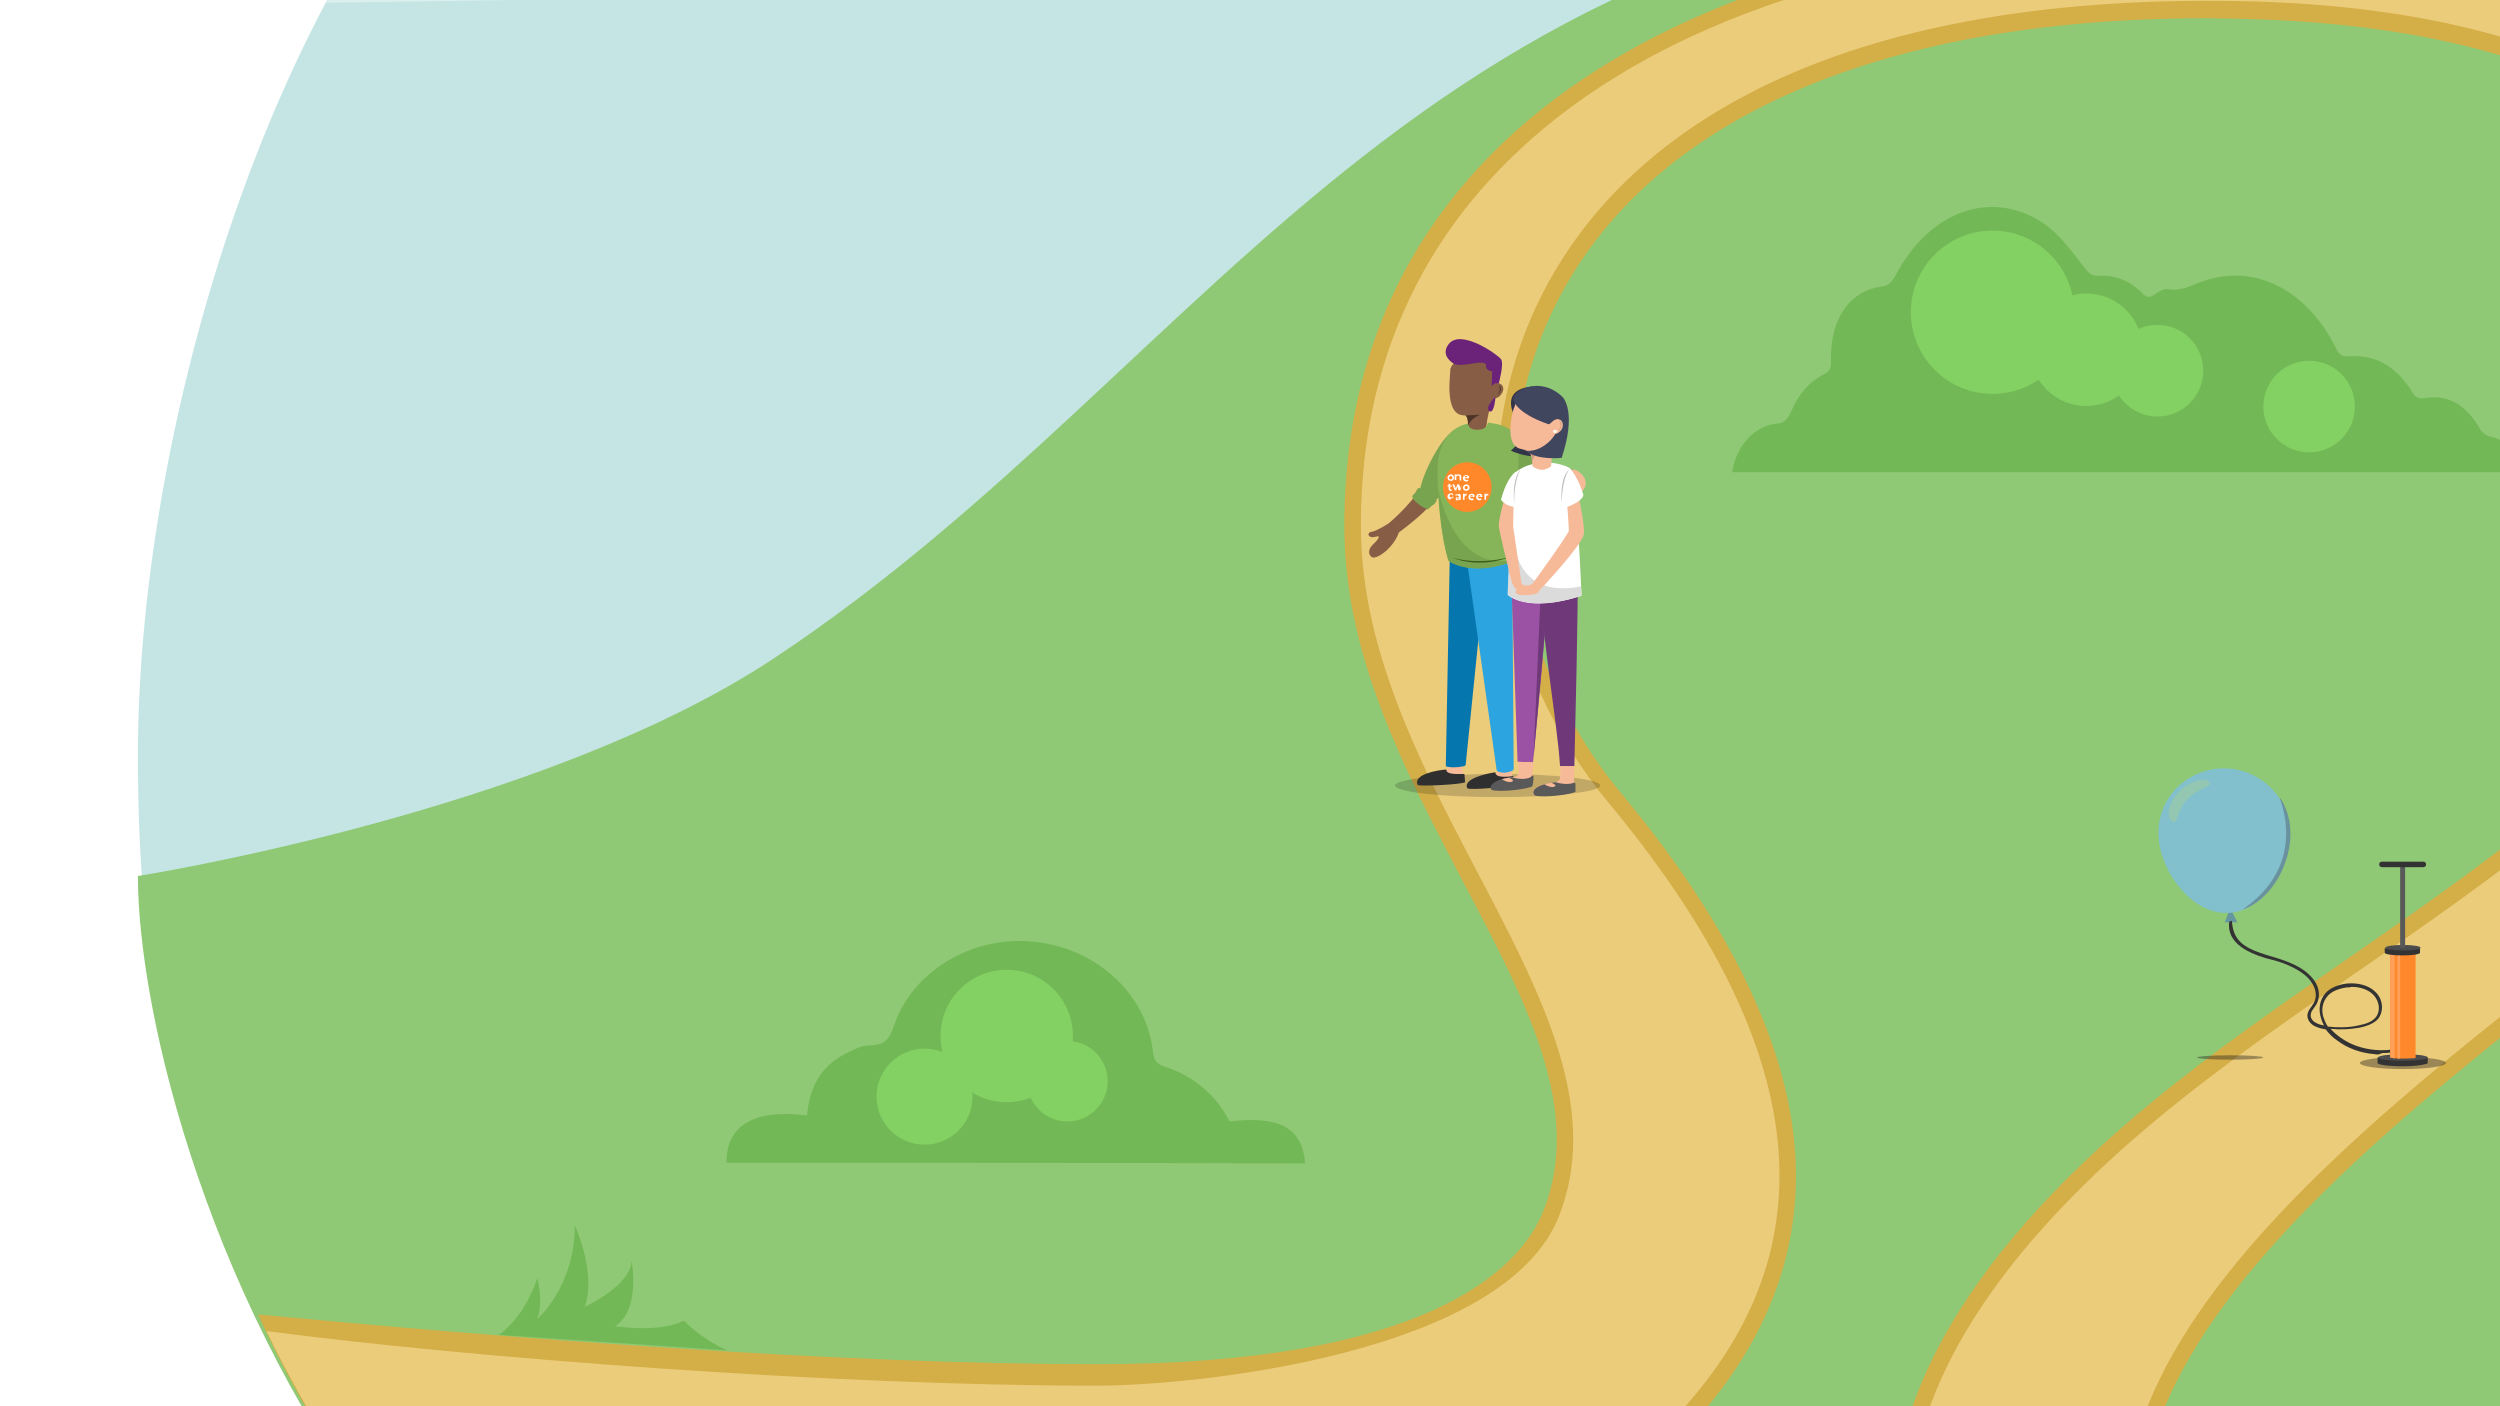 <?xml version="1.0" encoding="utf-8"?>
<!-- Generator: Adobe Illustrator 22.1.0, SVG Export Plug-In . SVG Version: 6.00 Build 0)  -->
<svg version="1.1" id="Sign" xmlns="http://www.w3.org/2000/svg" xmlns:xlink="http://www.w3.org/1999/xlink" x="0px" y="0px"
	 viewBox="0 0 453.2 254.9" style="enable-background:new 0 0 453.2 254.9;" xml:space="preserve">
<style type="text/css">
	.st0{clip-path:url(#SVGID_2_);fill:#FFFFFF;}
	.st1{clip-path:url(#SVGID_4_);fill:#C5E5E5;}
	.st2{display:none;}
	.st3{display:inline;}
	.st4{display:inline;opacity:0.21;clip-path:url(#SVGID_6_);fill:#FFFFFF;enable-background:new    ;}
	.st5{clip-path:url(#SVGID_8_);fill:#DCEFEF;}
	.st6{display:inline;clip-path:url(#SVGID_10_);fill:#DCEFEF;}
	.st7{clip-path:url(#SVGID_12_);fill:#B3B3B3;}
	.st8{clip-path:url(#SVGID_14_);fill:#90C975;}
	.st9{clip-path:url(#SVGID_16_);fill:#D4AE46;}
	.st10{clip-path:url(#SVGID_18_);fill:#EBCC7A;}
	.st11{display:inline;clip-path:url(#SVGID_20_);}
	.st12{fill:#6CA0AB;}
	.st13{fill:#75AEB9;}
	.st14{fill:#58838B;}
	.st15{fill:#426268;}
	.st16{clip-path:url(#SVGID_22_);fill:#383530;}
	.st17{display:inline;clip-path:url(#SVGID_24_);fill:#C9C8C8;}
	.st18{display:inline;clip-path:url(#SVGID_26_);}
	.st19{fill:#595651;}
	.st20{display:inline;clip-path:url(#SVGID_28_);fill:none;stroke:#595651;stroke-width:0.43;stroke-miterlimit:10;}
	.st21{display:inline;clip-path:url(#SVGID_30_);fill:none;stroke:#595651;stroke-width:0.43;stroke-miterlimit:10;}
	
		.st22{display:inline;clip-path:url(#SVGID_32_);fill:none;stroke:#312A20;stroke-width:0.43;stroke-linecap:round;stroke-linejoin:round;stroke-miterlimit:10;}
	.st23{display:inline;clip-path:url(#SVGID_34_);fill:#A14730;}
	.st24{display:inline;opacity:0.36;clip-path:url(#SVGID_36_);fill:#201600;enable-background:new    ;}
	.st25{display:inline;clip-path:url(#SVGID_38_);fill:#C46D3F;}
	.st26{display:inline;opacity:0.19;clip-path:url(#SVGID_40_);fill:#201600;enable-background:new    ;}
	.st27{display:inline;clip-path:url(#SVGID_42_);fill:#E2946B;}
	.st28{display:inline;clip-path:url(#SVGID_44_);fill:#E1A98B;}
	.st29{display:inline;clip-path:url(#SVGID_46_);fill:#7E4628;}
	.st30{display:inline;clip-path:url(#SVGID_48_);fill:#7E4628;}
	.st31{display:inline;clip-path:url(#SVGID_50_);fill:#E1A98B;}
	.st32{display:inline;clip-path:url(#SVGID_52_);fill:#E2946B;}
	.st33{display:inline;clip-path:url(#SVGID_54_);fill:#5F351E;}
	.st34{display:inline;clip-path:url(#SVGID_56_);fill:#7E4628;}
	.st35{clip-path:url(#SVGID_58_);}
	.st36{opacity:0.39;fill:#1A1A1A;enable-background:new    ;}
	.st37{fill:#6597A1;}
	.st38{fill:#81C0CC;}
	.st39{fill:#6A929E;}
	.st40{fill:#94C7B2;}
	.st41{fill:#333333;}
	.st42{fill:#4D4D4D;}
	.st43{fill:#FF882A;}
	.st44{fill:#FFA158;}
	.st45{fill:#595959;}
	.st46{opacity:0.2;clip-path:url(#SVGID_60_);fill:#1A1A1A;enable-background:new    ;}
	.st47{clip-path:url(#SVGID_62_);fill:#F7BA99;}
	.st48{clip-path:url(#SVGID_64_);fill:#F7BA99;}
	.st49{clip-path:url(#SVGID_66_);}
	.st50{fill:#302F30;}
	.st51{clip-path:url(#SVGID_68_);}
	.st52{clip-path:url(#SVGID_70_);fill:#875D46;}
	.st53{clip-path:url(#SVGID_72_);fill:#78A34F;}
	.st54{clip-path:url(#SVGID_74_);fill:#875D46;}
	.st55{clip-path:url(#SVGID_76_);fill:#875D46;}
	.st56{clip-path:url(#SVGID_78_);fill:#4C3528;}
	.st57{clip-path:url(#SVGID_80_);fill:#4C3528;}
	.st58{clip-path:url(#SVGID_82_);fill:#6B2379;}
	.st59{clip-path:url(#SVGID_84_);fill:#78A34F;}
	.st60{clip-path:url(#SVGID_86_);fill:#0577AE;}
	.st61{clip-path:url(#SVGID_88_);fill:#2BA4E0;}
	.st62{clip-path:url(#SVGID_90_);fill:#85B558;}
	.st63{clip-path:url(#SVGID_92_);fill:#6B2379;}
	.st64{clip-path:url(#SVGID_94_);fill:#78A34F;}
	.st65{clip-path:url(#SVGID_96_);fill:#F7BA99;}
	.st66{clip-path:url(#SVGID_98_);fill:#3A5C1A;}
	.st67{clip-path:url(#SVGID_100_);fill:#9C52A4;}
	.st68{clip-path:url(#SVGID_102_);fill:#F7BA99;}
	.st69{clip-path:url(#SVGID_104_);fill:#6F3979;}
	.st70{clip-path:url(#SVGID_106_);fill:#595959;}
	.st71{clip-path:url(#SVGID_108_);fill:#F7BA99;}
	.st72{clip-path:url(#SVGID_110_);fill:#6F3979;}
	.st73{clip-path:url(#SVGID_112_);fill:#F7BA99;}
	.st74{clip-path:url(#SVGID_114_);fill:#595959;}
	.st75{clip-path:url(#SVGID_116_);fill:#F7BA99;}
	.st76{clip-path:url(#SVGID_118_);fill:#FFFFFF;}
	.st77{clip-path:url(#SVGID_120_);fill:#313547;}
	.st78{clip-path:url(#SVGID_122_);fill:#313547;}
	.st79{clip-path:url(#SVGID_124_);fill:#F7BA99;}
	.st80{clip-path:url(#SVGID_126_);fill:#F7BA99;}
	.st81{clip-path:url(#SVGID_128_);fill:#FBF7EA;}
	.st82{clip-path:url(#SVGID_130_);fill:#6E6E6E;}
	.st83{clip-path:url(#SVGID_132_);fill:#DBDBDB;}
	.st84{clip-path:url(#SVGID_134_);fill:#919191;}
	.st85{clip-path:url(#SVGID_136_);fill:#F7BA99;}
	.st86{clip-path:url(#SVGID_138_);fill:#CF9C80;}
	.st87{clip-path:url(#SVGID_140_);fill:#CF9C80;}
	.st88{clip-path:url(#SVGID_142_);fill:#F7BA99;}
	.st89{clip-path:url(#SVGID_144_);fill:#FFFFFF;}
	.st90{clip-path:url(#SVGID_146_);fill:#FFFFFF;}
	.st91{clip-path:url(#SVGID_148_);fill:#BFBFBF;}
	.st92{clip-path:url(#SVGID_150_);fill:#BFBFBF;}
	.st93{clip-path:url(#SVGID_152_);fill:#41465F;}
	.st94{clip-path:url(#SVGID_154_);fill:#78A34F;}
	.st95{clip-path:url(#SVGID_156_);fill:#FF882A;}
	.st96{clip-path:url(#SVGID_158_);fill:#FFFFFF;}
	.st97{clip-path:url(#SVGID_160_);fill:#FFFFFF;}
	.st98{clip-path:url(#SVGID_162_);fill:#FFFFFF;}
	.st99{clip-path:url(#SVGID_164_);fill:#FFFFFF;}
	.st100{clip-path:url(#SVGID_166_);fill:#FFFFFF;}
	.st101{clip-path:url(#SVGID_168_);fill:#FFFFFF;}
	.st102{clip-path:url(#SVGID_170_);fill:#FFFFFF;}
	.st103{clip-path:url(#SVGID_172_);fill:#FFFFFF;}
	.st104{clip-path:url(#SVGID_174_);fill:#FFFFFF;}
	.st105{clip-path:url(#SVGID_176_);fill:#FFFFFF;}
	.st106{clip-path:url(#SVGID_178_);fill:#FFFFFF;}
	.st107{clip-path:url(#SVGID_180_);fill:#FFFFFF;}
	.st108{clip-path:url(#SVGID_182_);}
	.st109{fill:#73B856;}
	.st110{fill:#83D162;}
	.st111{clip-path:url(#SVGID_184_);}
	.st112{clip-path:url(#SVGID_186_);fill:#73B856;}
</style>
<g>
	<g>
		<defs>
			<rect id="SVGID_1_" y="0" width="453.2" height="254.9"/>
		</defs>
		<clipPath id="SVGID_2_">
			<use xlink:href="#SVGID_1_"  style="overflow:visible;"/>
		</clipPath>
		<rect x="-0.6" y="-254.9" class="st0" width="1363" height="766.7"/>
	</g>
	<g>
		<defs>
			<rect id="SVGID_3_" y="0" width="453.2" height="254.9"/>
		</defs>
		<clipPath id="SVGID_4_">
			<use xlink:href="#SVGID_3_"  style="overflow:visible;"/>
		</clipPath>
		<path class="st1" d="M945.7-133.2C843.5-193.8,769-40.8,607-125.7c-40.5-21.2-95.5-58.8-153.2-58.8c-68.3,0-92.6,61.4-180.6,99.6
			c-47.1,20.5-123.1-6.2-173.4,33.6C50.7-12.3,25,76.3,25,136.9c0,86.3,28.5,93.8,60.3,149.7c31.6,55.4,85.3,27.2,167.9,26.5
			c75.7-0.6,177.3,28.3,277.4,28.3c100.3,0,179.6-12.4,273.8-49.8c55.4-22,148.2,10.1,206.2,21.5c124.7,24.5,304.3,54.7,326.7-110.9
			c0-79.6-7.9-216.3-124.8-247.3C1159.6-59.3,1124.3-27.2,945.7-133.2z"/>
	</g>
	<g class="st2">
		<defs>
			<rect id="SVGID_5_" y="0" width="453.2" height="254.9"/>
		</defs>
		<clipPath id="SVGID_6_" class="st3">
			<use xlink:href="#SVGID_5_"  style="overflow:visible;"/>
		</clipPath>
		<path class="st4" d="M1324.1,93.7L1022.3,78l292.6-17.8c-0.4-1.1-0.8-2.3-1.2-3.4L37.6,41.5c-0.7,2.2-1.4,4.4-2.1,6.6l137.2,15.2
			L28.4,74.6c-0.1,0.4-0.2,0.9-0.3,1.3l110.3,8.4l-113,5.1c-0.3,1.5-0.5,3-0.8,4.4l78.1,16.4L21,136.9
			c6.8,9.4,52.9,136.6,60.3,149.7c31.6,55.4,85.3,27.2,167.9,26.5c75.7-0.6,177.3,28.3,277.4,28.3c100.3,0,179.6-12.4,273.8-49.8
			c50.8-20.2,133.3,5.2,191.3,18.4l313.3-33.2c4.3-5.6,8.1-11.8,11.6-18.5l-147.9-29.5l164.5-40.9c-0.2-13.1-0.7-27.4-1.9-42.2
			l-12.1-9.3l10.4-7.7C1328.4,117,1326.6,105.3,1324.1,93.7z"/>
	</g>
	<g>
		<defs>
			<rect id="SVGID_7_" y="0" width="453.2" height="254.9"/>
		</defs>
		<clipPath id="SVGID_8_">
			<use xlink:href="#SVGID_7_"  style="overflow:visible;"/>
		</clipPath>
		<polygon class="st5" points="66,-11.7 266.1,-2.6 59,0.5 		"/>
	</g>
	<g class="st2">
		<defs>
			<rect id="SVGID_9_" y="0" width="453.2" height="254.9"/>
		</defs>
		<clipPath id="SVGID_10_" class="st3">
			<use xlink:href="#SVGID_9_"  style="overflow:visible;"/>
		</clipPath>
		<polygon class="st6" points="262.4,14.4 72.4,12.3 263.9,21.6 		"/>
	</g>
	<g>
		<defs>
			<rect id="SVGID_11_" y="0" width="453.2" height="254.9"/>
		</defs>
		<clipPath id="SVGID_12_">
			<use xlink:href="#SVGID_11_"  style="overflow:visible;"/>
		</clipPath>
		<path class="st7" d="M404.3,99.1h390.1c0,0-165.2-138.7-181.5-138.7c-6.6,0-26.4,11-47.5,24L404.3,99.1z"/>
	</g>
	<g>
		<defs>
			<rect id="SVGID_13_" y="0" width="453.2" height="254.9"/>
		</defs>
		<clipPath id="SVGID_14_">
			<use xlink:href="#SVGID_13_"  style="overflow:visible;"/>
		</clipPath>
		<path class="st8" d="M899.9,329.6c-86.9,0-155.7,93.2-324.2,93.2c-172.6,0-227.3-121.5-337.1-91.9C78.4,374.1,25,209.7,25,158.8
			c0,0,73.1-11.5,115.2-39.4c81.9-54.2,117-141.1,256.7-141.1c88.3,0,158,64.1,199.3,69.5c79.9,10.4,94.1-12.8,217.1-27.2
			c148.7-17.4,172.9,152.7,291.8,184c0,0,93.7,0.4,194.4,0.4c18.8,0,37.9-2.9,37.9-2.9c-5.3,80.3-88.3,171.1-157.6,181.4
			C1063.3,401.1,974.8,329,899.9,329.6z"/>
	</g>
	<g>
		<defs>
			<rect id="SVGID_15_" y="0" width="453.2" height="254.9"/>
		</defs>
		<clipPath id="SVGID_16_">
			<use xlink:href="#SVGID_15_"  style="overflow:visible;"/>
		</clipPath>
		<path class="st9" d="M566.1,385.2c-61.7,0-115.9-10.6-156.5-30.5c-37.5-18.4-60.8-43.7-65.6-71.1c-4.6-26.2,11.2-55,45.6-83.4
			c11.6-9.6,24.2-18.3,36.4-26.7c14.3-9.9,29.1-20.2,42.2-31.7c30.6-27.1,44.3-64,34-91.8c-10.7-29.1-45-45.6-96.4-46.6
			c-1.9,0-3.8-0.1-5.7-0.1c-60.5,0-102.7,19-118.9,53.6c-12.7,27-7.5,62.7,12.6,86.8s30.8,46.6,31.7,66.6
			c0.8,17.4-5.6,33.7-19.2,48.4c-24,25.9-72.1,29.2-111.3,29.2c-35.2,0-67.9-0.9-117.7-1.7c0,0-17.4-19-30.5-47.9
			c46,4.3,105,9,152,9c59.2,0,76.7-16.9,81-27.8c7.2-18.3-2.9-37.6-14.7-59.9c-10.5-20.1-21.4-40.8-21.4-64.2
			c0-80.1,79.7-108.6,148-108.6c28.5,0,57.2,4.8,80.8,13.6c25.3,9.3,43.5,22.5,52.7,38c21,35.2,17.3,70.3-10.4,98.9
			c-10.8,11.1-26.2,23.2-42.6,35.9c-37.2,29-79.3,61.8-83.8,96.4c-2.1,16.3,8.8,30.5,32.5,42.1c23.3,11.4,53.4,17.4,69.3,20
			c16.6,2.7,38.2,4.1,62.5,4.1c48.1,0,99.6-5.5,137.9-14.6c44.3-10.6,68.6-25.3,68.6-41.5c0-9.7-11.4-21.7-31.2-33.2
			c-17-9.8-38.1-17.6-51.2-19l-5.6-0.6l19.3-22.8l1.8,0.5c63.2,16,92.8,48.6,98.9,71.6c3,11.3-0.4,23.8-9.9,36.1
			C753.2,348.5,670.4,385.2,566.1,385.2z"/>
	</g>
	<g>
		<defs>
			<rect id="SVGID_17_" y="0" width="453.2" height="254.9"/>
		</defs>
		<clipPath id="SVGID_18_">
			<use xlink:href="#SVGID_17_"  style="overflow:visible;"/>
		</clipPath>
		<path class="st10" d="M304.1,256.5c23.8-25.7,29.5-60.5-12.6-111.1C252.8,98.9,258.9-2.5,405.9,0.2
			c123.5,2.3,123.5,91.4,64.4,143.7c-24.4,21.6-53.6,37.8-78.7,58.5S341.7,252.1,347,283c9,51.6,88.5,99.2,219.2,99.2
			c131.3,0,234.1-59.7,222-105.3c-6-22.7-36-54.1-96.7-69.5l-14.4,17c26.2,2.8,85.1,30.5,85.1,55.1c0,50.2-191.1,68.1-272.5,55.1
			c-42.8-6.9-109.4-25.3-104.2-65.4c6.6-51.4,92.2-97.9,127.2-134.1c23-23.8,33-56.7,10-95.3c-42.1-70.6-276-78.7-276,55.5
			c0,48.5,50.3,88.6,35.9,125.2c-9.9,25.1-66.3,30.7-83.8,30.7c-47.8,0-114-5.1-150.5-9.9c7,14.3,15.7,28.6,26.5,41.7
			c38.4,0.9,85.4,1.8,120.2,1.8C231.5,284.7,280.3,282.2,304.1,256.5z"/>
	</g>
	<g class="st2">
		<defs>
			<rect id="SVGID_19_" y="0" width="453.2" height="254.9"/>
		</defs>
		<clipPath id="SVGID_20_" class="st3">
			<use xlink:href="#SVGID_19_"  style="overflow:visible;"/>
		</clipPath>
		<g class="st11">
			<polygon class="st12" points="134.8,1.8 124.6,1.4 122.4,1.9 128.4,4.4 			"/>
			<path class="st13" d="M145.5-1c-6.6-1-13.7-4.3-16.5-5.7c-0.8-0.4-1.7-0.5-2.6-0.3l-3.8,0.8c0,0,8.9,7.9,7.2,9L145.5-1z"/>
			<path class="st14" d="M125.2,4.1c26.1-7.1,56.9-13,65.2-14c9-1.1,10.1,1.5,10.1,1.5s2.2,3.7-43.6,11.6c0,0-7,1.3-13.8,1.7
				s-17.6,0.5-17.6,0.5L125.2,4.1z"/>
			<path class="st13" d="M143.8,4.8c6.9-0.4,13.1-1.7,13.1-1.7c33.5-5.8,41.4-9.3,43.1-10.7l0,0c0,0-2.1,0.6-3.7-0.8
				c0,0-6.2,2.2-28.3,6.9c-18.7,4-29.2,5.9-42.6,6.3l0.1,0.4C125.5,5.3,136.9,5.2,143.8,4.8z"/>
			<polygon class="st14" points="123.4,-5.5 125.5,-5.9 132.3,0.8 129.7,1.4 			"/>
			<path class="st13" d="M138.8,3.9L130,7.4l-3.7,0.8l3.4-3.5c0.4-0.4,0.9-0.6,1.5-0.7l7.5-0.7C139,3.3,139.1,3.7,138.8,3.9z"/>
			<path class="st13" d="M181.4-2.7l-19.7,18.2l-2.6,0.6l7.8-14.3l-1.8-1c-0.4-0.2-0.3-0.7,0.1-0.9c0.9-0.4,2.8-1.1,7.2-2.1
				c5-1.1,7.4-1.3,8.6-1.4C181.5-3.5,181.8-3,181.4-2.7z"/>
			<polygon class="st14" points="166.8,1.8 169.3,1.3 161.3,14.2 159.9,14.4 			"/>
			<g>
				<path class="st15" d="M152.2,1.6L152.2,1.6c-0.3,0.1-0.5-0.1-0.6-0.3L151.5,1c-0.1-0.3,0.1-0.5,0.4-0.6l0,0
					c0.3-0.1,0.5,0.1,0.6,0.3l0.1,0.3C152.6,1.3,152.4,1.6,152.2,1.6z"/>
				<path class="st15" d="M154.1,1.2L154.1,1.2c-0.3,0.1-0.5-0.1-0.6-0.3l-0.1-0.3c-0.1-0.3,0.1-0.5,0.4-0.6l0,0
					c0.3-0.1,0.5,0.1,0.6,0.3l0.1,0.3C154.6,0.9,154.4,1.2,154.1,1.2z"/>
				<path class="st15" d="M156.1,0.8L156.1,0.8c-0.3,0.1-0.5-0.1-0.6-0.3l-0.1-0.3c-0.1-0.3,0.1-0.5,0.4-0.6l0,0
					c0.3-0.1,0.5,0.1,0.6,0.3l0.1,0.3C156.5,0.5,156.4,0.7,156.1,0.8z"/>
				<path class="st15" d="M158.1,0.4L158.1,0.4c-0.3,0.1-0.5-0.1-0.6-0.3l-0.1-0.3c-0.1-0.3,0.1-0.5,0.4-0.6l0,0
					c0.3-0.1,0.5,0.1,0.6,0.3l0.1,0.3C158.5,0.1,158.3,0.3,158.1,0.4z"/>
			</g>
		</g>
	</g>
	<g>
		<defs>
			<rect id="SVGID_21_" y="0" width="453.2" height="254.9"/>
		</defs>
		<clipPath id="SVGID_22_">
			<use xlink:href="#SVGID_21_"  style="overflow:visible;"/>
		</clipPath>
		<path class="st16" d="M304.6,235.2L304.6,235.2L304.6,235.2L304.6,235.2z"/>
	</g>
	<g class="st2">
		<defs>
			<rect id="SVGID_23_" y="0" width="453.2" height="254.9"/>
		</defs>
		<clipPath id="SVGID_24_" class="st3">
			<use xlink:href="#SVGID_23_"  style="overflow:visible;"/>
		</clipPath>
		<path class="st17" d="M274.1,249.8c-0.9,1.1,1.7,2.1,4,2.6l0,0l-0.2,0.3c0,0-0.7,0.7-0.2,2.8c-3.1-0.7-4.2-1.4-4.5-2.4l-0.1-1.9
			C273.1,251.2,272.9,250.6,274.1,249.8z"/>
	</g>
	<g class="st2">
		<defs>
			<rect id="SVGID_25_" y="0" width="453.2" height="254.9"/>
		</defs>
		<clipPath id="SVGID_26_" class="st3">
			<use xlink:href="#SVGID_25_"  style="overflow:visible;"/>
		</clipPath>
		<g class="st18">
			<path class="st19" d="M285.7,256.4L285.7,256.4l-1.8-1.7c-0.7-0.6-1.6-1.1-2.7-1.3c-4.6-0.8-7.1-1.7-7.4-2.8c0-0.1,0-0.2,0-0.4
				c0,0,0,0,0-0.1c0.1-0.1,0.1-0.2,0.2-0.3l0.2-0.1v0.1l0,0c-0.1,0.1-0.3,0.3-0.2,0.7c0.2,0.6,1.4,1.6,7.3,2.6
				c1.2,0.2,2.1,0.6,2.8,1.3l1.9,1.9L285.7,256.4z"/>
		</g>
	</g>
	<g class="st2">
		<defs>
			<rect id="SVGID_27_" y="0" width="453.2" height="254.9"/>
		</defs>
		<clipPath id="SVGID_28_" class="st3">
			<use xlink:href="#SVGID_27_"  style="overflow:visible;"/>
		</clipPath>
		<path class="st20" d="M283.9,248.1c0,0.2,0.2,0.4,0.4,0.4c0.2,0,0.4-0.2,0.3-0.4c0-0.2-0.2-0.4-0.4-0.4
			C284,247.7,283.9,247.8,283.9,248.1z"/>
	</g>
	<g class="st2">
		<defs>
			<rect id="SVGID_29_" y="0" width="453.2" height="254.9"/>
		</defs>
		<clipPath id="SVGID_30_" class="st3">
			<use xlink:href="#SVGID_29_"  style="overflow:visible;"/>
		</clipPath>
		<path class="st21" d="M281.4,248.7c0,0.2,0.2,0.4,0.4,0.4c0.2,0,0.4-0.2,0.3-0.4c0-0.2-0.2-0.4-0.4-0.4
			C281.6,248.3,281.4,248.5,281.4,248.7z"/>
	</g>
	<g class="st2">
		<defs>
			<rect id="SVGID_31_" y="0" width="453.2" height="254.9"/>
		</defs>
		<clipPath id="SVGID_32_" class="st3">
			<use xlink:href="#SVGID_31_"  style="overflow:visible;"/>
		</clipPath>
		<path class="st22" d="M282.9,247.2c0,0-0.8,0.2-1.1,1.5c0,0-0.3-0.8-0.7-1"/>
	</g>
	<g class="st2">
		<defs>
			<rect id="SVGID_33_" y="0" width="453.2" height="254.9"/>
		</defs>
		<clipPath id="SVGID_34_" class="st3">
			<use xlink:href="#SVGID_33_"  style="overflow:visible;"/>
		</clipPath>
		<path class="st23" d="M285.8,253h0.2c0,0-2.2-1.9-4.1-2.5c-2.7-0.9-3.6-2.3-3.6-2.3h-0.1c0,0.1,0.9,1.6,3.7,2.5
			C283.8,251.3,285.8,253,285.8,253z"/>
	</g>
	<g class="st2">
		<defs>
			<rect id="SVGID_35_" y="0" width="453.2" height="254.9"/>
		</defs>
		<clipPath id="SVGID_36_" class="st3">
			<use xlink:href="#SVGID_35_"  style="overflow:visible;"/>
		</clipPath>
		<path class="st24" d="M228.9,289c-31.1-17.5-70-41-70-41s138.6,29.7,160.5,39.3L228.9,289z"/>
	</g>
	<g class="st2">
		<defs>
			<rect id="SVGID_37_" y="0" width="453.2" height="254.9"/>
		</defs>
		<clipPath id="SVGID_38_" class="st3">
			<use xlink:href="#SVGID_37_"  style="overflow:visible;"/>
		</clipPath>
		<path class="st25" d="M199.4,270l-40.5-22c8.3-16.5,23.4-16.4,23.4-16.4l87.1,10.8l-23.6,29.3L231,287.1L199.4,270z"/>
	</g>
	<g class="st2">
		<defs>
			<rect id="SVGID_39_" y="0" width="453.2" height="254.9"/>
		</defs>
		<clipPath id="SVGID_40_" class="st3">
			<use xlink:href="#SVGID_39_"  style="overflow:visible;"/>
		</clipPath>
		<path class="st26" d="M199.4,270l-40.5-22c2.6-5.2,5.8-8.7,9-11.1c29.6,15.2,75.8,18.4,76.4,18.3c0,0,1.5,5.1,3.8,12.7L231,287.1
			L199.4,270z"/>
	</g>
	<g class="st2">
		<defs>
			<rect id="SVGID_41_" y="0" width="453.2" height="254.9"/>
		</defs>
		<clipPath id="SVGID_42_" class="st3">
			<use xlink:href="#SVGID_41_"  style="overflow:visible;"/>
		</clipPath>
		<path class="st27" d="M236.4,271.4c3.8-11.3,11-24.4,24.8-27.9c20.9-5.2,39.2,14.7,50,30.6l8.3,13.2l-88.4-0.2L236.4,271.4z"/>
	</g>
	<g class="st2">
		<defs>
			<rect id="SVGID_43_" y="0" width="453.2" height="254.9"/>
		</defs>
		<clipPath id="SVGID_44_" class="st3">
			<use xlink:href="#SVGID_43_"  style="overflow:visible;"/>
		</clipPath>
		<path class="st28" d="M270,248.2c-14.9-1.8-24.5,11.6-35,39h-2.5c4.1-12.8,11-41.6,31.8-43.4c32.8-2.8,52.9,43.6,52.9,43.6
			l-4.7-0.1C312.6,287.2,295.5,251.3,270,248.2z"/>
	</g>
	<g class="st2">
		<defs>
			<rect id="SVGID_45_" y="0" width="453.2" height="254.9"/>
		</defs>
		<clipPath id="SVGID_46_" class="st3">
			<use xlink:href="#SVGID_45_"  style="overflow:visible;"/>
		</clipPath>
		<polygon class="st29" points="160,246.1 173.3,256 158.9,248 		"/>
	</g>
	<g class="st2">
		<defs>
			<rect id="SVGID_47_" y="0" width="453.2" height="254.9"/>
		</defs>
		<clipPath id="SVGID_48_" class="st3">
			<use xlink:href="#SVGID_47_"  style="overflow:visible;"/>
		</clipPath>
		<path class="st30" d="M222.5,241.5c-0.5-0.5,11.4-5.3,13.9-10.3l3.9,6.7c0,0-5,1.7-4.7,5.6C235.7,243.6,228.4,247.4,222.5,241.5z"
			/>
	</g>
	<g class="st2">
		<defs>
			<rect id="SVGID_49_" y="0" width="453.2" height="254.9"/>
		</defs>
		<clipPath id="SVGID_50_" class="st3">
			<use xlink:href="#SVGID_49_"  style="overflow:visible;"/>
		</clipPath>
		<path class="st31" d="M236.4,231.2c-1.2,1.1,1.5,9.8,4.7,6C243,235,238.7,229.8,236.4,231.2z"/>
	</g>
	<g class="st2">
		<defs>
			<rect id="SVGID_51_" y="0" width="453.2" height="254.9"/>
		</defs>
		<clipPath id="SVGID_52_" class="st3">
			<use xlink:href="#SVGID_51_"  style="overflow:visible;"/>
		</clipPath>
		<path class="st32" d="M237.4,232.6c-0.7,0.6,0.9,5.7,2.7,3.5C241.2,234.8,238.7,231.8,237.4,232.6z"/>
	</g>
	<g class="st2">
		<defs>
			<rect id="SVGID_53_" y="0" width="453.2" height="254.9"/>
		</defs>
		<clipPath id="SVGID_54_" class="st3">
			<use xlink:href="#SVGID_53_"  style="overflow:visible;"/>
		</clipPath>
		<polygon class="st33" points="236.8,235.5 238.1,235.3 237.2,236.3 236.7,236.1 		"/>
	</g>
	<g class="st2">
		<defs>
			<rect id="SVGID_55_" y="0" width="453.2" height="254.9"/>
		</defs>
		<clipPath id="SVGID_56_" class="st3">
			<use xlink:href="#SVGID_55_"  style="overflow:visible;"/>
		</clipPath>
		<path class="st34" d="M262.7,244.8c-14.2,2-21.5,16.5-30.1,42.3h-1.5c4.6-13.9,11.1-42.7,34.5-44.5c31-2.4,54,44.7,54,44.7h-2.7
			C316.7,287.3,294.2,240.3,262.7,244.8z"/>
	</g>
	<g>
		<defs>
			<rect id="SVGID_57_" y="0" width="453.2" height="254.9"/>
		</defs>
		<clipPath id="SVGID_58_">
			<use xlink:href="#SVGID_57_"  style="overflow:visible;"/>
		</clipPath>
		<g class="st35">
			<ellipse class="st36" cx="435.6" cy="192.7" rx="7.8" ry="1.1"/>
			<g>
				<ellipse class="st36" cx="404.3" cy="191.7" rx="6" ry="0.4"/>
				<g>
					<g>
						<polygon class="st37" points="404.3,164.6 403.3,167.2 405.6,167.2 						"/>
						<path class="st38" d="M415.1,150.5c0.4,6.5-4.6,14.7-11.1,15c-6.6,0.3-12.4-7.4-12.7-13.9c-0.4-6.5,4.7-12,11.3-12.3
							C409.1,139,414.8,144,415.1,150.5z"/>
						<path class="st39" d="M406.5,164.9c5.4-1.8,9-8.7,8.7-14.4c-0.1-2.4-1-4.8-2-6C413.1,144.5,418.8,156.5,406.5,164.9z"/>
						<path class="st40" d="M400.6,142.1c0.1,0.5-2.2,0.9-4.1,2.8s-1.7,4.4-2.5,4.1c-1.6-0.6-0.8-3.6,1-5.5S400.3,140.6,400.6,142.1
							z"/>
					</g>
					<g>
						<path class="st41" d="M430.5,191.1c-2.5-0.2-4.8-1-6.7-2.4c-0.9-0.6-1.6-1.3-2.2-2.1c-0.7-0.1-1.5-0.3-2.2-0.7
							c-0.8-0.5-1.2-1.3-1.1-2c0.1-0.6,0.4-1,0.7-1.4c0.1-0.2,0.3-0.4,0.4-0.6c1-1.7,0-3.8-1.4-5s-3.5-2.2-5.7-2.8
							c-9.1-2.1-8.2-6.1-8.2-7l0.5-0.2c0.2,4.3,3.1,5.3,7.9,6.7c2.3,0.7,4.5,1.6,5.9,2.9c0.8,0.7,1.5,1.6,1.8,2.6
							c0.3,1.1,0.2,2.1-0.3,3c-0.1,0.2-0.3,0.4-0.4,0.6c-0.3,0.4-0.6,0.8-0.6,1.2c-0.1,0.6,0.3,1.2,0.9,1.5c0.5,0.3,1,0.4,1.5,0.5
							c-0.2-0.4-0.4-0.8-0.5-1.2c-0.6-1.7-0.3-3.5,0.8-4.7c0.8-0.9,2.2-1.5,3.8-1.7c2-0.2,4,0.3,5.2,1.5c1.4,1.3,1.6,3.5,0.5,4.9
							c-0.9,1-2.4,1.4-3.4,1.6c-1.7,0.3-3.4,0.4-5.2,0.2c0.5,0.6,1.1,1.1,1.8,1.6c3.6,2.6,9,3,13.1,1.1l0.2,0.4
							c-1.8,0.8-3.7,1.3-5.8,1.3C431.3,191.2,430.9,191.2,430.5,191.1z M425.4,179c-1.4,0.2-2.7,0.7-3.4,1.5c-1,1.1-1.3,2.7-0.7,4.2
							c0.2,0.5,0.4,1,0.7,1.4c1.8,0.2,3.7,0.2,5.5-0.2c1.5-0.3,2.5-0.7,3.1-1.4c1-1.1,0.8-3-0.4-4.2c-0.9-0.9-2.3-1.4-3.9-1.4
							C426,179,425.7,179,425.4,179z"/>
					</g>
					<g>
						<path class="st41" d="M440.1,191.7v1l0,0c-0.1,0.1-0.2,0.2-0.4,0.2c-0.7,0.2-2.3,0.4-4.2,0.4c-2.5,0-4.5-0.3-4.5-0.6v-1
							L440.1,191.7L440.1,191.7z"/>
						<ellipse class="st42" cx="435.6" cy="191.7" rx="4.5" ry="0.6"/>
						<path class="st43" d="M433.3,171.5v20.2c0,0,0.8,0.2,2.3,0.2s2.3-0.1,2.3-0.1v-20.2L433.3,171.5L433.3,171.5z"/>
						<path class="st44" d="M435.1,191.9c-0.2,0-0.4,0-0.5,0v-19.3h0.5V191.9z"/>
						<path class="st44" d="M433.3,191.7v-19.4l0.8,0.1v19.5C433.8,191.8,433.5,191.7,433.3,191.7z"/>
						<path class="st41" d="M438.7,171.8v0.8c0,0,0,0,0,0.1c0,0.3-1.4,0.5-3.2,0.5s-3.2-0.2-3.2-0.5v-0.8h6.4V171.8z"/>
						<ellipse class="st42" cx="435.6" cy="171.8" rx="3.2" ry="0.5"/>
						<rect x="435.1" y="156.7" class="st45" width="0.9" height="15.1"/>
					</g>
					<path class="st41" d="M431.8,157.2h7.5c0.3,0,0.5-0.2,0.5-0.5l0,0c0-0.3-0.2-0.5-0.5-0.5h-7.5c-0.3,0-0.5,0.2-0.5,0.5l0,0
						C431.3,157,431.5,157.2,431.8,157.2z"/>
				</g>
			</g>
		</g>
	</g>
	<g>
		<defs>
			<rect id="SVGID_59_" y="0" width="453.2" height="254.9"/>
		</defs>
		<clipPath id="SVGID_60_">
			<use xlink:href="#SVGID_59_"  style="overflow:visible;"/>
		</clipPath>
		<ellipse class="st46" cx="271.5" cy="142.4" rx="18.6" ry="2.1"/>
	</g>
	<g>
		<defs>
			<rect id="SVGID_61_" y="0" width="453.2" height="254.9"/>
		</defs>
		<clipPath id="SVGID_62_">
			<use xlink:href="#SVGID_61_"  style="overflow:visible;"/>
		</clipPath>
		<path class="st47" d="M265.3,141.7l-8.1,0.5c-0.8-1.7,3.6-2.6,5.2-2.7v-2h2.9c0,0-0.3,1-0.2,2
			C265.3,140.5,265.3,141.6,265.3,141.7z"/>
	</g>
	<g>
		<defs>
			<rect id="SVGID_63_" y="0" width="453.2" height="254.9"/>
		</defs>
		<clipPath id="SVGID_64_">
			<use xlink:href="#SVGID_63_"  style="overflow:visible;"/>
		</clipPath>
		<path class="st48" d="M274.2,142.1l-7.9,0.8c-0.8-1.7,3.5-2.6,5.1-2.7l-0.1-2l2.7-0.2c0,0,0.1,1,0.1,2
			C274.1,140.9,274.2,142,274.2,142.1z"/>
	</g>
	<g>
		<defs>
			<rect id="SVGID_65_" y="0" width="453.2" height="254.9"/>
		</defs>
		<clipPath id="SVGID_66_">
			<use xlink:href="#SVGID_65_"  style="overflow:visible;"/>
		</clipPath>
		<g class="st49">
			<path class="st50" d="M271.1,140c-0.1,1.1,2.4,0.8,3.1,0.7c0.1,0,0.2,0.1,0.2,0.2c0.1,0.4,0.2,1.3,0.2,1.3
				c-0.5,0.4-8.1,1.1-8.6,0.7C265.1,141.2,269.5,140.2,271.1,140z"/>
		</g>
	</g>
	<g>
		<defs>
			<rect id="SVGID_67_" y="0" width="453.2" height="254.9"/>
		</defs>
		<clipPath id="SVGID_68_">
			<use xlink:href="#SVGID_67_"  style="overflow:visible;"/>
		</clipPath>
		<g class="st51">
			<path class="st50" d="M262.2,139.5c-0.1,1,2.3,0.8,3.1,0.8c0.1,0,0.2,0.1,0.2,0.2c0,0.4,0.1,1.2,0.1,1.3
				c-0.5,0.4-8.1,0.8-8.6,0.5C256.1,140.4,260.5,139.6,262.2,139.5z"/>
		</g>
	</g>
	<g>
		<defs>
			<rect id="SVGID_69_" y="0" width="453.2" height="254.9"/>
		</defs>
		<clipPath id="SVGID_70_">
			<use xlink:href="#SVGID_69_"  style="overflow:visible;"/>
		</clipPath>
		<path class="st52" d="M261.2,81.4c-0.1,3-5,9.8-9.5,13.5c0,0-2.2,1.4-3,1.5c-0.4,0-0.7,0.3-0.6,0.6c0.1,0.3,0.6,0.5,1.3,0.3
			c1.1-0.4,0.3,0.7-0.5,1.4c-0.8,0.7-1,1.8-0.2,2.3s3.9-1.6,4.9-4.5c0,0,8.3-5.8,9.1-10.4S261.2,81.4,261.2,81.4z"/>
	</g>
	<g>
		<defs>
			<rect id="SVGID_71_" y="0" width="453.2" height="254.9"/>
		</defs>
		<clipPath id="SVGID_72_">
			<use xlink:href="#SVGID_71_"  style="overflow:visible;"/>
		</clipPath>
		<path class="st53" d="M260,90.8c-2.4-1-2.6-1.9-2.6-1.9c0.4-2.8,3.9-10.1,6.8-11.3c0,0-0.4,3-0.1,5.9
			C264.6,88.1,260,90.8,260,90.8z"/>
	</g>
	<g>
		<defs>
			<rect id="SVGID_73_" y="0" width="453.2" height="254.9"/>
		</defs>
		<clipPath id="SVGID_74_">
			<use xlink:href="#SVGID_73_"  style="overflow:visible;"/>
		</clipPath>
		<path class="st54" d="M265.5,75.3c0.5,0,0.6,0.8,0.6,1.6c0.1,0.8,0.7,1.4,1.5,1.5l0,0c1,0.1,1.8-0.6,1.9-1.5
			c0.1-0.8,0.3-2,0.7-3.3c0.1-0.3,0.2-0.5,0.3-0.8c0.1-0.2,0.1-0.3,0.2-0.5c0-0.1,0.1-0.2,0.1-0.3c0,0,0-0.2,0.1-0.6
			c0.1-1,0.3-3.1,0.2-3.9c-0.6-3.7-7.4-3.7-8.2-0.5C263.1,67,261.5,75.4,265.5,75.3z"/>
	</g>
	<g>
		<defs>
			<rect id="SVGID_75_" y="0" width="453.2" height="254.9"/>
		</defs>
		<clipPath id="SVGID_76_">
			<use xlink:href="#SVGID_75_"  style="overflow:visible;"/>
		</clipPath>
		<path class="st55" d="M272.2,71.4c-0.4,0.7-1.2,1-1.8,0.6c-0.5-0.3-0.6-1.1-0.2-1.8c0.4-0.7,1.2-1,1.8-0.6
			C272.6,69.9,272.7,70.7,272.2,71.4z"/>
	</g>
	<g>
		<defs>
			<rect id="SVGID_77_" y="0" width="453.2" height="254.9"/>
		</defs>
		<clipPath id="SVGID_78_">
			<use xlink:href="#SVGID_77_"  style="overflow:visible;"/>
		</clipPath>
		<path class="st56" d="M271.4,71.6c0,0,0.3-0.1,0.6-0.7c0.3-0.8-0.3-1.1-0.3-1.1S272.3,70.6,271.4,71.6z"/>
	</g>
	<g>
		<defs>
			<rect id="SVGID_79_" y="0" width="453.2" height="254.9"/>
		</defs>
		<clipPath id="SVGID_80_">
			<use xlink:href="#SVGID_79_"  style="overflow:visible;"/>
		</clipPath>
		<path class="st57" d="M268,75.2c0.9,0-1.2,0.2-1.8,1.9c-0.1-1.3-0.3-1.7-0.6-1.7C265.6,75.3,267.2,75.2,268,75.2z"/>
	</g>
	<g>
		<defs>
			<rect id="SVGID_81_" y="0" width="453.2" height="254.9"/>
		</defs>
		<clipPath id="SVGID_82_">
			<use xlink:href="#SVGID_81_"  style="overflow:visible;"/>
		</clipPath>
		<path class="st58" d="M271.1,72.1c0,0-0.2,2.5-0.9,2.5c-0.3,0-0.4-0.2-0.4-0.4c-0.1-0.3,0-0.6,0.2-0.9l0.8-1.2H271.1z"/>
	</g>
	<g>
		<defs>
			<rect id="SVGID_83_" y="0" width="453.2" height="254.9"/>
		</defs>
		<clipPath id="SVGID_84_">
			<use xlink:href="#SVGID_83_"  style="overflow:visible;"/>
		</clipPath>
		<path class="st59" d="M273.7,77.9c0,0,3.7,2.2,6.3,6c0,0,3.4,0.1,6.1,1.7c0,0,0.3,1.3-0.9,2.3c0,0-5.1,0-7.6-0.6l-5.4-4.1
			L273.7,77.9z"/>
	</g>
	<g>
		<defs>
			<rect id="SVGID_85_" y="0" width="453.2" height="254.9"/>
		</defs>
		<clipPath id="SVGID_86_">
			<use xlink:href="#SVGID_85_"  style="overflow:visible;"/>
		</clipPath>
		<path class="st60" d="M262.8,101.7l-0.7,37c0,0.2,0.1,0.3,0.3,0.3c0.5,0.1,1.5,0.2,3-0.1c0.1,0,0.3-0.2,0.3-0.3l4.1-40.4
			L262.8,101.7z"/>
	</g>
	<g>
		<defs>
			<rect id="SVGID_87_" y="0" width="453.2" height="254.9"/>
		</defs>
		<clipPath id="SVGID_88_">
			<use xlink:href="#SVGID_87_"  style="overflow:visible;"/>
		</clipPath>
		<path class="st61" d="M265.4,97.9l5.9,41.6c0,0.2,0.2,0.3,0.3,0.4c1.2,0.4,2.1,0,2.6-0.2c0.1-0.1,0.2-0.2,0.2-0.4l-0.3-41.4H265.4
			z"/>
	</g>
	<g>
		<defs>
			<rect id="SVGID_89_" y="0" width="453.2" height="254.9"/>
		</defs>
		<clipPath id="SVGID_90_">
			<use xlink:href="#SVGID_89_"  style="overflow:visible;"/>
		</clipPath>
		<path class="st62" d="M266.1,76.8c-3.3,0.6-5.6,3.9-5.5,8.6c0,4,0.4,11,1.9,16c0,0.2,0.1,0.3,0.3,0.4c0.9,0.6,4.9,2.4,11.3,0
			c0.3-0.1,0.5-0.4,0.5-0.7c-0.1-11.3,1.7-20.8-0.1-22.6c-1.5-1.4-2.8-1.6-4.8-1.9c0,0.4-0.4,1.3-1.7,1.3
			C266.1,78,266.1,76.8,266.1,76.8z"/>
	</g>
	<g>
		<defs>
			<rect id="SVGID_91_" y="0" width="453.2" height="254.9"/>
		</defs>
		<clipPath id="SVGID_92_">
			<use xlink:href="#SVGID_91_"  style="overflow:visible;"/>
		</clipPath>
		<path class="st63" d="M271.7,69.5c0,0,1-3.6,0.4-4.4s-7.3-5.6-9.5-2.7c-1.6,2.1,0.9,3.5,0.9,3.5s0.6,0.5,2.8,0.1
			c2.2-0.4,3.2-0.4,3.1,0.4s1.1,0.9,1.1,0.9l-0.1,2.7C270.4,70,270.9,69.3,271.7,69.5z"/>
	</g>
	<g>
		<defs>
			<rect id="SVGID_93_" y="0" width="453.2" height="254.9"/>
		</defs>
		<clipPath id="SVGID_94_">
			<use xlink:href="#SVGID_93_"  style="overflow:visible;"/>
		</clipPath>
		<path class="st64" d="M262.8,101.8c-0.1-0.1-0.2-0.2-0.3-0.4c-1.1-3.9-1.6-9.1-1.8-13c0.3,2,3.4,15.5,13.8,13
			c-0.1,0.2-0.2,0.3-0.4,0.4C267.7,104.3,263.7,102.4,262.8,101.8z"/>
	</g>
	<g>
		<defs>
			<rect id="SVGID_95_" y="0" width="453.2" height="254.9"/>
		</defs>
		<clipPath id="SVGID_96_">
			<use xlink:href="#SVGID_95_"  style="overflow:visible;"/>
		</clipPath>
		<path class="st65" d="M287.4,88.1c-0.6,1.8-2.4,1.6-2.9,1c-0.6-0.8-0.1-1.6,0.9-2.6c0,0-0.9-1.1-0.6-1.3
			C285.7,84.7,287.9,86.5,287.4,88.1z"/>
	</g>
	<g>
		<defs>
			<rect id="SVGID_97_" y="0" width="453.2" height="254.9"/>
		</defs>
		<clipPath id="SVGID_98_">
			<use xlink:href="#SVGID_97_"  style="overflow:visible;"/>
		</clipPath>
		<path class="st66" d="M273.9,100.9c0,0-5.3,2.4-10.9,0.1C262.9,101,267.7,102.7,273.9,100.9z"/>
	</g>
	<g>
		<defs>
			<rect id="SVGID_99_" y="0" width="453.2" height="254.9"/>
		</defs>
		<clipPath id="SVGID_100_">
			<use xlink:href="#SVGID_99_"  style="overflow:visible;"/>
		</clipPath>
		<path class="st67" d="M273.9,102.9l1.2,35.2l2.8,0.1c0.8-7.9,2.4-24.7,3-35.2L273.9,102.9z"/>
	</g>
	<g>
		<defs>
			<rect id="SVGID_101_" y="0" width="453.2" height="254.9"/>
		</defs>
		<clipPath id="SVGID_102_">
			<use xlink:href="#SVGID_101_"  style="overflow:visible;"/>
		</clipPath>
		<path class="st68" d="M271.4,143.2l6.2-0.7c0,0,0.2-1.6,0.4-4.3l-2.8-0.1l0.1,1.9c0,0.4-0.3,0.8-0.7,0.8
			C271.5,141.2,270.6,142.3,271.4,143.2z"/>
	</g>
	<g>
		<defs>
			<rect id="SVGID_103_" y="0" width="453.2" height="254.9"/>
		</defs>
		<clipPath id="SVGID_104_">
			<use xlink:href="#SVGID_103_"  style="overflow:visible;"/>
		</clipPath>
		<path class="st69" d="M279.3,107l1.3,0.4c-0.7,9.9-2,22.9-2.6,30L279.3,107z"/>
	</g>
	<g>
		<defs>
			<rect id="SVGID_105_" y="0" width="453.2" height="254.9"/>
		</defs>
		<clipPath id="SVGID_106_">
			<use xlink:href="#SVGID_105_"  style="overflow:visible;"/>
		</clipPath>
		<path class="st70" d="M274.1,140.9c1.8,0.6,3.5,0.2,3.6-0.3c0-0.1,0.3,0.1,0.3,0.2c0,0.9-0.2,1.7-0.2,1.7
			c-0.4,0.5-5.9,1.2-7.4,0.7C269.6,142.3,271.5,141.1,274.1,140.9z"/>
	</g>
	<g>
		<defs>
			<rect id="SVGID_107_" y="0" width="453.2" height="254.9"/>
		</defs>
		<clipPath id="SVGID_108_">
			<use xlink:href="#SVGID_107_"  style="overflow:visible;"/>
		</clipPath>
		<path class="st71" d="M273.5,141c0,0,1.2,0.4,0.6,0.7c-0.7,0.3-1.8-0.4-1.8-0.4S272.5,141.1,273.5,141z"/>
	</g>
	<g>
		<defs>
			<rect id="SVGID_109_" y="0" width="453.2" height="254.9"/>
		</defs>
		<clipPath id="SVGID_110_">
			<use xlink:href="#SVGID_109_"  style="overflow:visible;"/>
		</clipPath>
		<path class="st72" d="M282.8,138.9h2.6c0.2-8.8,0.7-28.1,0.6-35.9l-6.8,0.7C278.8,111,282.4,131.4,282.8,138.9z"/>
	</g>
	<g>
		<defs>
			<rect id="SVGID_111_" y="0" width="453.2" height="254.9"/>
		</defs>
		<clipPath id="SVGID_112_">
			<use xlink:href="#SVGID_111_"  style="overflow:visible;"/>
		</clipPath>
		<path class="st73" d="M278.1,144.2l7.2-0.7c0,0,0-1.8,0.1-4.6h-2.6c0.1,0.9,0.1,1.6,0,2.1c0,0.4-0.4,0.7-0.8,0.8
			C279,142.1,277.3,143.2,278.1,144.2z"/>
	</g>
	<g>
		<defs>
			<rect id="SVGID_113_" y="0" width="453.2" height="254.9"/>
		</defs>
		<clipPath id="SVGID_114_">
			<use xlink:href="#SVGID_113_"  style="overflow:visible;"/>
		</clipPath>
		<path class="st74" d="M282,141.8c1.7,0.5,2.8,0.3,3.3,0.1c0.1-0.1,0.3,0.1,0.3,0.2c0,0.9,0,1.4,0,1.4c-0.4,0.5-5.9,1.2-7.4,0.7
			C277.3,143.2,279,142.1,282,141.8z"/>
	</g>
	<g>
		<defs>
			<rect id="SVGID_115_" y="0" width="453.2" height="254.9"/>
		</defs>
		<clipPath id="SVGID_116_">
			<use xlink:href="#SVGID_115_"  style="overflow:visible;"/>
		</clipPath>
		<path class="st75" d="M281.2,141.9c0,0,1.2,0.4,0.6,0.7c-0.7,0.3-1.8-0.4-1.8-0.4S280.2,142,281.2,141.9z"/>
	</g>
	<g>
		<defs>
			<rect id="SVGID_117_" y="0" width="453.2" height="254.9"/>
		</defs>
		<clipPath id="SVGID_118_">
			<use xlink:href="#SVGID_117_"  style="overflow:visible;"/>
		</clipPath>
		<path class="st76" d="M286.7,108c0,0-0.8-20.4-1.9-22.9c-0.1-0.3-0.9-0.6-1.9-0.9c-2.6-0.7-5.4-0.4-7.6,1c-0.6,0.4-1,0.7-1,1
			c-0.2,2.6-0.9,21.7-0.9,21.7S276.8,111.2,286.7,108z"/>
	</g>
	<g>
		<defs>
			<rect id="SVGID_119_" y="0" width="453.2" height="254.9"/>
		</defs>
		<clipPath id="SVGID_120_">
			<use xlink:href="#SVGID_119_"  style="overflow:visible;"/>
		</clipPath>
		<path class="st77" d="M277.9,70.1c0,0-5-0.1-3.8,4.2c1.2,4.3,6.3,0.9,6.3,0.5S277.9,70.1,277.9,70.1z"/>
	</g>
	<g>
		<defs>
			<rect id="SVGID_121_" y="0" width="453.2" height="254.9"/>
		</defs>
		<clipPath id="SVGID_122_">
			<use xlink:href="#SVGID_121_"  style="overflow:visible;"/>
		</clipPath>
		<path class="st78" d="M277.6,73.4c0,0,0.6,4.5-3.7,8.3c0,0,2.8,1.4,6.5,1.1c3.8-0.3,2-9.1,1.9-9.1
			C282.3,73.7,277.6,73.4,277.6,73.4z"/>
	</g>
	<g>
		<defs>
			<rect id="SVGID_123_" y="0" width="453.2" height="254.9"/>
		</defs>
		<clipPath id="SVGID_124_">
			<use xlink:href="#SVGID_123_"  style="overflow:visible;"/>
		</clipPath>
		<path class="st79" d="M273.8,78c0,3.1,1.6,3.3,2,3.4c1.7,0.4,1.9,0.8,2,3.1c0,0,1.6,1.5,3.4,0c0,0,0-2,0.6-4.3
			c0.1-0.3,0.2-0.6,0.3-0.8c0.1-0.2,0.1-0.3,0.2-0.5c0-0.1,0.1-0.2,0.1-0.3c0,0,0-0.2,0-0.6c0.1-1.1,0.5-3.6,0.4-4.4
			c-0.2-2.2-2.3-3.5-4-3.5c-3.1,0-3.6,1.4-4.3,3.8C274.4,73.9,273.8,76,273.8,78z"/>
	</g>
	<g>
		<defs>
			<rect id="SVGID_125_" y="0" width="453.2" height="254.9"/>
		</defs>
		<clipPath id="SVGID_126_">
			<use xlink:href="#SVGID_125_"  style="overflow:visible;"/>
		</clipPath>
		<path class="st80" d="M283.2,77.9c-0.4,0.7-1.2,1-1.8,0.7c-0.6-0.3-0.7-1.1-0.3-1.8c0.4-0.7,1.2-1,1.7-0.7
			C283.4,76.4,283.6,77.2,283.2,77.9z"/>
	</g>
	<g>
		<defs>
			
				<rect id="SVGID_127_" x="0.6" y="0.7" transform="matrix(1 -1.192874e-02 1.192874e-02 1 -1.512 2.719)" width="453.2" height="254.9"/>
		</defs>
		<clipPath id="SVGID_128_">
			<use xlink:href="#SVGID_127_"  style="overflow:visible;"/>
		</clipPath>
		
			<ellipse transform="matrix(1 -1.192874e-02 1.192874e-02 1 -0.913 3.368)" class="st81" cx="281.9" cy="78.2" rx="0.4" ry="0.3"/>
	</g>
	<g>
		<defs>
			<rect id="SVGID_129_" y="0" width="453.2" height="254.9"/>
		</defs>
		<clipPath id="SVGID_130_">
			<use xlink:href="#SVGID_129_"  style="overflow:visible;"/>
		</clipPath>
		<path class="st82" d="M276.1,106c0,0,1.8,0.2,1.8,0.4c0,0.2-1.8,0.3-1.8,0.3V106z"/>
	</g>
	<g>
		<defs>
			<rect id="SVGID_131_" y="0" width="453.2" height="254.9"/>
		</defs>
		<clipPath id="SVGID_132_">
			<use xlink:href="#SVGID_131_"  style="overflow:visible;"/>
		</clipPath>
		<path class="st83" d="M286.7,108c0,0,0-0.6-0.1-1.7l0,0c-13.6,2.7-12.3-11.2-12.3-11.2l-0.6,1.8c-0.2,5.5-0.4,10.9-0.4,10.9
			S276.8,111.2,286.7,108z"/>
	</g>
	<g>
		<defs>
			<rect id="SVGID_133_" y="0" width="453.2" height="254.9"/>
		</defs>
		<clipPath id="SVGID_134_">
			<use xlink:href="#SVGID_133_"  style="overflow:visible;"/>
		</clipPath>
		<path class="st84" d="M278.2,106.2c0,0-1.8,0-1.8,0.2s1.8,0.6,1.8,0.6V106.2z"/>
	</g>
	<g>
		<defs>
			<rect id="SVGID_135_" y="0" width="453.2" height="254.9"/>
		</defs>
		<clipPath id="SVGID_136_">
			<use xlink:href="#SVGID_135_"  style="overflow:visible;"/>
		</clipPath>
		<path class="st85" d="M274.5,85.8l-0.2,9.6l1.5,10.2l0,0c0,0,0.1,0.7,1.2,0.5c1.6-0.2,3.2,1.4,0.7,1.7c-0.5,0.1-0.9,0-1.3-0.1
			c-1.2-0.3-2.1-1.2-2.4-2.4c-0.7-2.8-2.3-9.2-2.3-10C271.7,93.4,273.6,87.1,274.5,85.8z"/>
	</g>
	<g>
		<defs>
			<rect id="SVGID_137_" y="0" width="453.2" height="254.9"/>
		</defs>
		<clipPath id="SVGID_138_">
			<use xlink:href="#SVGID_137_"  style="overflow:visible;"/>
		</clipPath>
		<path class="st86" d="M277.8,83.6c-0.1-1.5-0.5-1.9-1.9-2.2c1.1,0.3,1.7,0.2,2.4,0.2C278.8,81.6,277.9,83.3,277.8,83.6z"/>
	</g>
	<g>
		<defs>
			<rect id="SVGID_139_" y="0" width="453.2" height="254.9"/>
		</defs>
		<clipPath id="SVGID_140_">
			<use xlink:href="#SVGID_139_"  style="overflow:visible;"/>
		</clipPath>
		<path class="st87" d="M282.4,78.2c0,0,0.4-0.1,0.6-0.8c0.3-0.9-0.4-1.2-0.4-1.2S283.4,77.1,282.4,78.2z"/>
	</g>
	<g>
		<defs>
			<rect id="SVGID_141_" y="0" width="453.2" height="254.9"/>
		</defs>
		<clipPath id="SVGID_142_">
			<use xlink:href="#SVGID_141_"  style="overflow:visible;"/>
		</clipPath>
		<path class="st88" d="M276.7,106.3c0.6,0,1.2-0.6,1.2-0.6s6.4-8.8,6.5-9.5c0-0.5-0.3-5.5-0.6-7.6c-0.1-0.5,0-1,0.3-1.5l0.2-1.1
			c0.1-0.4,0.6-0.4,0.7-0.1c1,2.8,2.4,9.4,2.1,11c-0.3,1.9-7.8,9.9-7.8,9.9s-1.3,1.2-3.1,1.1C273.5,107.8,275.1,106.3,276.7,106.3z"
			/>
	</g>
	<g>
		<defs>
			<rect id="SVGID_143_" y="0" width="453.2" height="254.9"/>
		</defs>
		<clipPath id="SVGID_144_">
			<use xlink:href="#SVGID_143_"  style="overflow:visible;"/>
		</clipPath>
		<path class="st89" d="M283.2,92.2l-0.2-1c-0.1-4,0.5-5.3,1.6-6.3c0,0,1.5,1.6,2.4,4.7C287.1,89.7,287.1,91,283.2,92.2z"/>
	</g>
	<g>
		<defs>
			<rect id="SVGID_145_" y="0" width="453.2" height="254.9"/>
		</defs>
		<clipPath id="SVGID_146_">
			<use xlink:href="#SVGID_145_"  style="overflow:visible;"/>
		</clipPath>
		<path class="st90" d="M274.6,91.9l0.2-6.4c0,0-1.6,0.9-2.7,5.1C272.2,90.6,272.7,91.7,274.6,91.9z"/>
	</g>
	<g>
		<defs>
			<rect id="SVGID_147_" y="0" width="453.2" height="254.9"/>
		</defs>
		<clipPath id="SVGID_148_">
			<use xlink:href="#SVGID_147_"  style="overflow:visible;"/>
		</clipPath>
		<path class="st91" d="M284.5,85.1c0,0-1.8,1-1.4,6.3C283.1,91.4,283.1,86.8,284.5,85.1z"/>
	</g>
	<g>
		<defs>
			<rect id="SVGID_149_" y="0" width="453.2" height="254.9"/>
		</defs>
		<clipPath id="SVGID_150_">
			<use xlink:href="#SVGID_149_"  style="overflow:visible;"/>
		</clipPath>
		<path class="st92" d="M274.5,91.4c0,0-0.6-4.4,1.2-6.4C275.7,85,274.4,86.9,274.5,91.4z"/>
	</g>
	<g>
		<defs>
			<rect id="SVGID_151_" y="0" width="453.2" height="254.9"/>
		</defs>
		<clipPath id="SVGID_152_">
			<use xlink:href="#SVGID_151_"  style="overflow:visible;"/>
		</clipPath>
		<path class="st93" d="M281.9,78.7c-0.6,1.2-2.6,3.1-5.2,3.1c2.1,1.7,6.4,1.2,6.4,1.2c2.8-8.4,0.2-11,0.2-11c-4.1-4-9-1.2-9,0.4
			c0,0,0.3,2.4,6.4,4.5c0.4,0.1,0.9-1.1,1.9-0.9C283.6,76.2,283.7,78.2,281.9,78.7z"/>
	</g>
	<g>
		<defs>
			<rect id="SVGID_153_" y="0" width="453.2" height="254.9"/>
		</defs>
		<clipPath id="SVGID_154_">
			<use xlink:href="#SVGID_153_"  style="overflow:visible;"/>
		</clipPath>
		<path class="st94" d="M260.4,90.8c0.1-0.1,0-0.3-0.1-0.3c-1.2-0.3-2.2-1.3-2.7-1.9c-0.2-0.2-0.5-0.2-0.7,0.1
			c-0.1,0.1-0.1,0.2-0.2,0.4c-0.2,0.3-0.4,0.5-0.5,0.6c-0.2,0.1-0.2,0.4-0.1,0.6c0.3,0.5,1,1.3,2.6,2c0.1,0.1,0.3,0,0.3-0.1
			c0.2-0.2,0.5-0.5,0.7-0.6C260.1,91.4,260.3,91,260.4,90.8z"/>
	</g>
	<g>
		<defs>
			<rect id="SVGID_155_" y="0" width="453.2" height="254.9"/>
		</defs>
		<clipPath id="SVGID_156_">
			<use xlink:href="#SVGID_155_"  style="overflow:visible;"/>
		</clipPath>
		<ellipse class="st95" cx="266" cy="88.3" rx="4.4" ry="4.5"/>
	</g>
	<g>
		<defs>
			<rect id="SVGID_157_" y="0" width="453.2" height="254.9"/>
		</defs>
		<clipPath id="SVGID_158_">
			<use xlink:href="#SVGID_157_"  style="overflow:visible;"/>
		</clipPath>
		<path class="st96" d="M262.7,87.1c-0.1,0-0.2-0.1-0.2-0.2c-0.1-0.1-0.1-0.2-0.1-0.3c0-0.1,0-0.2,0.1-0.3c0.1-0.1,0.1-0.2,0.2-0.2
			s0.2-0.1,0.3-0.1c0.1,0,0.2,0,0.3,0.1c0.1,0,0.2,0.1,0.2,0.2c0.1,0.1,0.1,0.2,0.1,0.3c0,0.1,0,0.2-0.1,0.3
			c-0.1,0.1-0.1,0.2-0.2,0.2s-0.2,0.1-0.3,0.1C262.9,87.1,262.8,87.1,262.7,87.1z M263.2,86.8c0.1-0.1,0.1-0.1,0.1-0.2
			s0-0.2-0.1-0.2c-0.1-0.1-0.1-0.1-0.2-0.1s-0.1,0-0.2,0.1s-0.1,0.1-0.1,0.2s0,0.2,0.1,0.2c0.1,0.1,0.1,0.1,0.2,0.1
			S263.2,86.8,263.2,86.8z"/>
	</g>
	<g>
		<defs>
			<rect id="SVGID_159_" y="0" width="453.2" height="254.9"/>
		</defs>
		<clipPath id="SVGID_160_">
			<use xlink:href="#SVGID_159_"  style="overflow:visible;"/>
		</clipPath>
		<path class="st97" d="M264.8,86.1c0.1,0.1,0.1,0.2,0.1,0.4v0.6h-0.3v-0.6c0-0.1,0-0.2-0.1-0.2c0,0-0.1-0.1-0.2-0.1s-0.1,0-0.2,0.1
			c0,0-0.1,0.1-0.1,0.2V87h-0.3v-1h0.3v0.1c0,0,0.1-0.1,0.2-0.1s0.1,0,0.2,0C264.6,86,264.7,86.1,264.8,86.1z"/>
	</g>
	<g>
		<defs>
			<rect id="SVGID_161_" y="0" width="453.2" height="254.9"/>
		</defs>
		<clipPath id="SVGID_162_">
			<use xlink:href="#SVGID_161_"  style="overflow:visible;"/>
		</clipPath>
		<path class="st98" d="M266.3,86.7h-0.8c0,0.1,0,0.1,0.1,0.2c0.1,0,0.1,0.1,0.2,0.1s0.1,0,0.1,0s0.1,0,0.1-0.1l0.2,0.2
			c-0.1,0.1-0.2,0.2-0.4,0.2c-0.1,0-0.2,0-0.3-0.1c-0.1,0-0.2-0.1-0.2-0.2c-0.1-0.1-0.1-0.2-0.1-0.3c0-0.1,0-0.2,0.1-0.3
			c0-0.1,0.1-0.2,0.2-0.2s0.2-0.1,0.3-0.1c0.1,0,0.2,0,0.3,0.1s0.2,0.1,0.2,0.2C266.3,86.4,266.3,86.5,266.3,86.7
			C266.3,86.6,266.3,86.6,266.3,86.7z M265.6,86.3c0,0-0.1,0.1-0.1,0.2h0.5c0-0.1,0-0.1-0.1-0.2C265.9,86.3,265.8,86.2,265.6,86.3
			C265.7,86.3,265.6,86.3,265.6,86.3z"/>
	</g>
	<g>
		<defs>
			<rect id="SVGID_163_" y="0" width="453.2" height="254.9"/>
		</defs>
		<clipPath id="SVGID_164_">
			<use xlink:href="#SVGID_163_"  style="overflow:visible;"/>
		</clipPath>
		<path class="st99" d="M263.2,88.9c0,0-0.1,0-0.1,0.1H263c-0.1,0-0.2,0-0.3-0.1c-0.1-0.1-0.1-0.2-0.1-0.3v-0.4h-0.2V88h0.2v-0.3
			h0.3V88h0.3v0.2h-0.3v0.4v0.1h0.1h0.1L263.2,88.9z"/>
	</g>
	<g>
		<defs>
			<rect id="SVGID_165_" y="0" width="453.2" height="254.9"/>
		</defs>
		<clipPath id="SVGID_166_">
			<use xlink:href="#SVGID_165_"  style="overflow:visible;"/>
		</clipPath>
		<path class="st100" d="M265.1,87.8l-0.4,1.1h-0.3l-0.2-0.7l-0.2,0.7h-0.3l-0.4-1.1h0.3l0.3,0.7l0.3-0.7h0.3l0.3,0.7L265.1,87.8
			L265.1,87.8z"/>
	</g>
	<g>
		<defs>
			<rect id="SVGID_167_" y="0" width="453.2" height="254.9"/>
		</defs>
		<clipPath id="SVGID_168_">
			<use xlink:href="#SVGID_167_"  style="overflow:visible;"/>
		</clipPath>
		<path class="st101" d="M265.5,88.9c-0.1,0-0.2-0.1-0.2-0.2c-0.1-0.1-0.1-0.2-0.1-0.3c0-0.1,0-0.2,0.1-0.3c0.1-0.1,0.1-0.2,0.2-0.2
			s0.2-0.1,0.3-0.1s0.2,0,0.3,0.1c0.1,0,0.2,0.1,0.2,0.2c0.1,0.1,0.1,0.2,0.1,0.3c0,0.1,0,0.2-0.1,0.3c-0.1,0.1-0.1,0.2-0.2,0.2
			s-0.2,0.1-0.3,0.1S265.6,88.9,265.5,88.9z M266,88.6c0.1-0.1,0.1-0.1,0.1-0.2s0-0.2-0.1-0.2c-0.1-0.1-0.1-0.1-0.2-0.1
			s-0.1,0-0.2,0.1s-0.1,0.1-0.1,0.2s0,0.2,0.1,0.2c0.1,0.1,0.1,0.1,0.2,0.1C265.8,88.7,265.9,88.7,266,88.6z"/>
	</g>
	<g>
		<defs>
			<rect id="SVGID_169_" y="0" width="453.2" height="254.9"/>
		</defs>
		<clipPath id="SVGID_170_">
			<use xlink:href="#SVGID_169_"  style="overflow:visible;"/>
		</clipPath>
		<path class="st102" d="M262.7,90.5c-0.1,0-0.2-0.1-0.2-0.2c-0.1-0.1-0.1-0.2-0.1-0.3c0-0.1,0-0.2,0.1-0.3c0.1-0.1,0.1-0.2,0.2-0.2
			s0.2-0.1,0.3-0.1c0.1,0,0.2,0,0.3,0.1c0.1,0,0.1,0.1,0.2,0.2l-0.2,0.1c-0.1-0.1-0.1-0.2-0.2-0.2s-0.1,0-0.2,0.1s-0.1,0.1-0.1,0.2
			s0,0.2,0.1,0.2c0.1,0.1,0.1,0.1,0.2,0.1s0.2,0,0.2-0.2l0.2,0.1c0,0.1-0.1,0.2-0.2,0.2s-0.2,0.1-0.3,0.1
			C262.9,90.6,262.8,90.6,262.7,90.5z"/>
	</g>
	<g>
		<defs>
			<rect id="SVGID_171_" y="0" width="453.2" height="254.9"/>
		</defs>
		<clipPath id="SVGID_172_">
			<use xlink:href="#SVGID_171_"  style="overflow:visible;"/>
		</clipPath>
		<path class="st103" d="M264.7,89.6c0.1,0.1,0.1,0.2,0.1,0.4v0.6h-0.3v-0.1c-0.1,0.1-0.2,0.2-0.3,0.2c-0.1,0-0.2,0-0.2,0
			c-0.1,0-0.1-0.1-0.1-0.1s0-0.1,0-0.2s0-0.2,0.1-0.2c0.1-0.1,0.2-0.1,0.3-0.1h0.2c0-0.1,0-0.1-0.1-0.2c0,0-0.1-0.1-0.2-0.1
			s-0.1,0-0.2,0s-0.1,0-0.1,0.1l-0.1-0.2c0.1,0,0.1-0.1,0.2-0.1s0.2,0,0.3,0C264.5,89.5,264.6,89.5,264.7,89.6z M264.4,90.4l0.1-0.1
			v-0.1h-0.2c-0.1,0-0.2,0-0.2,0.1v0.1h0.1C264.3,90.4,264.4,90.4,264.4,90.4z"/>
	</g>
	<g>
		<defs>
			<rect id="SVGID_173_" y="0" width="453.2" height="254.9"/>
		</defs>
		<clipPath id="SVGID_174_">
			<use xlink:href="#SVGID_173_"  style="overflow:visible;"/>
		</clipPath>
		<path class="st104" d="M265.7,89.5c0.1,0,0.1,0,0.2,0v0.3h-0.1c-0.1,0-0.2,0-0.2,0.1c-0.1,0.1-0.1,0.1-0.1,0.2v0.5h-0.3v-1.1h0.3
			v0.1C265.6,89.6,265.6,89.6,265.7,89.5z"/>
	</g>
	<g>
		<defs>
			<rect id="SVGID_175_" y="0" width="453.2" height="254.9"/>
		</defs>
		<clipPath id="SVGID_176_">
			<use xlink:href="#SVGID_175_"  style="overflow:visible;"/>
		</clipPath>
		<path class="st105" d="M267.3,90.1h-0.8c0,0.1,0,0.1,0.1,0.2c0.1,0,0.1,0.1,0.2,0.1s0.1,0,0.1,0s0.1,0,0.1-0.1l0.2,0.2
			c-0.1,0.1-0.2,0.2-0.4,0.2c-0.1,0-0.2,0-0.3-0.1c-0.1,0-0.2-0.1-0.2-0.2c-0.1-0.1-0.1-0.2-0.1-0.3c0-0.1,0-0.2,0.1-0.3
			c0-0.1,0.1-0.2,0.2-0.2s0.2-0.1,0.3-0.1c0.1,0,0.2,0,0.3,0.1c0.1,0,0.2,0.1,0.2,0.2C267.3,89.8,267.3,89.9,267.3,90.1L267.3,90.1z
			 M266.6,89.8c0,0-0.1,0.1-0.1,0.2h0.5c0-0.1,0-0.1-0.1-0.2C266.9,89.8,266.8,89.7,266.6,89.8C266.7,89.7,266.6,89.8,266.6,89.8z"
			/>
	</g>
	<g>
		<defs>
			<rect id="SVGID_177_" y="0" width="453.2" height="254.9"/>
		</defs>
		<clipPath id="SVGID_178_">
			<use xlink:href="#SVGID_177_"  style="overflow:visible;"/>
		</clipPath>
		<path class="st106" d="M268.7,90.1h-0.8c0,0.1,0,0.1,0.1,0.2c0.1,0,0.1,0.1,0.2,0.1s0.1,0,0.1,0s0.1,0,0.1-0.1l0.2,0.2
			c-0.1,0.1-0.2,0.2-0.4,0.2c-0.1,0-0.2,0-0.3-0.1c-0.1,0-0.2-0.1-0.2-0.2c-0.1-0.1-0.1-0.2-0.1-0.3c0-0.1,0-0.2,0.1-0.3
			c0-0.1,0.1-0.2,0.2-0.2s0.2-0.1,0.3-0.1c0.1,0,0.2,0,0.3,0.1c0.1,0,0.2,0.1,0.2,0.2C268.7,89.8,268.7,89.9,268.7,90.1L268.7,90.1z
			 M268,89.8c0,0-0.1,0.1-0.1,0.2h0.5c0-0.1,0-0.1-0.1-0.2C268.3,89.8,268.2,89.7,268,89.8C268.1,89.7,268.1,89.8,268,89.8z"/>
	</g>
	<g>
		<defs>
			<rect id="SVGID_179_" y="0" width="453.2" height="254.9"/>
		</defs>
		<clipPath id="SVGID_180_">
			<use xlink:href="#SVGID_179_"  style="overflow:visible;"/>
		</clipPath>
		<path class="st107" d="M269.6,89.5c0.1,0,0.1,0,0.2,0v0.3h-0.1c-0.1,0-0.2,0-0.2,0.1c-0.1,0.1-0.1,0.1-0.1,0.2v0.5h-0.3v-1.1h0.3
			v0.1C269.5,89.6,269.5,89.6,269.6,89.5z"/>
	</g>
	<g>
		<defs>
			<rect id="SVGID_181_" y="0" width="453.2" height="254.9"/>
		</defs>
		<clipPath id="SVGID_182_">
			<use xlink:href="#SVGID_181_"  style="overflow:visible;"/>
		</clipPath>
		<g class="st108">
			<path class="st109" d="M314,85.6c0.7-4.7,4-8.4,8-8.8c1.3-0.1,2-0.6,2.7-2.2c1.3-3.2,3.4-5.5,6-6.8c1-0.5,1.3-1.1,1.2-2.5
				c-0.1-7.8,3.6-12.8,9.6-13.4c0.8-0.1,1.7-1.1,2.2-2.1c6.1-11.6,17.5-15.7,26.9-9.2c2.7,1.8,4.9,4.9,7.1,7.7
				c0.8,1,1.4,1.8,2.7,1.7c2.9-0.2,5.7,0.8,8,3.2c0.8,0.8,1.4,0.8,2.3,0.1c0.7-0.5,1.6-1,2.3-0.9c2.3,0.5,4.2-0.7,6.3-1.4
				c9.3-3.3,18.8,1.4,24.1,12c0.6,1.3,1.2,1.7,2.4,1.6c4.8-0.4,8.7,1.8,11.7,6.8c0.3,0.6,1.3,0.9,1.8,0.8c4.3-0.8,7.7,1,10.3,5.6
				c0.4,0.7,1.3,1.3,2.1,1.4c2.7,0.6,4.6,2.9,4.8,6.4C409.1,85.6,361.5,85.6,314,85.6z"/>
			<circle class="st110" cx="391.1" cy="67.2" r="8.3"/>
			<circle class="st110" cx="418.6" cy="73.7" r="8.3"/>
			<circle class="st110" cx="378.2" cy="63.4" r="10.2"/>
			<circle class="st110" cx="361.2" cy="56.6" r="14.8"/>
		</g>
	</g>
	<g>
		<defs>
			<rect id="SVGID_183_" y="0" width="453.2" height="254.9"/>
		</defs>
		<clipPath id="SVGID_184_">
			<use xlink:href="#SVGID_183_"  style="overflow:visible;"/>
		</clipPath>
		<g class="st111">
			<path class="st109" d="M131.7,210.8c-0.1-6.8,5-9.8,14.6-8.6c0.4-4.7,2.2-8.7,6.8-11.1c1.4-0.7,3-1.6,4.5-1.6
				c2.7,0,3.6-1.1,4.4-3.4c3.3-10,14.1-16.5,25.3-15.4c11.4,1.1,20.5,9.4,21.7,19.9c0.2,1.6,0.6,2.3,2.3,2.8
				c5.3,1.8,9.2,5.2,11.6,9.9c9.1-1.1,13.2,1.2,13.7,7.6C201.5,210.8,166.6,210.8,131.7,210.8z"/>
			<circle class="st110" cx="182.5" cy="187.8" r="12"/>
			<circle class="st110" cx="193.5" cy="196" r="7.3"/>
			<circle class="st110" cx="167.6" cy="198.8" r="8.7"/>
		</g>
	</g>
	<g>
		<defs>
			<rect id="SVGID_185_" y="0" width="453.2" height="254.9"/>
		</defs>
		<clipPath id="SVGID_186_">
			<use xlink:href="#SVGID_185_"  style="overflow:visible;"/>
		</clipPath>
		<path class="st112" d="M90.4,242c0,0,4.5-2.8,7-10.3c0,0,1.2,4.1,0,7.4c0,0,6.8-5.8,6.8-17c0,0,4,8.7,1.8,14.8
			c0,0,8.3-3.8,8.5-8.3c0,0,1.7,8.9-3,11.8c0,0,8,1.3,12.5-1c0,0,2.8,3.1,7.8,5.4C131.7,244.8,94.8,242.3,90.4,242z"/>
	</g>
</g>
</svg>
